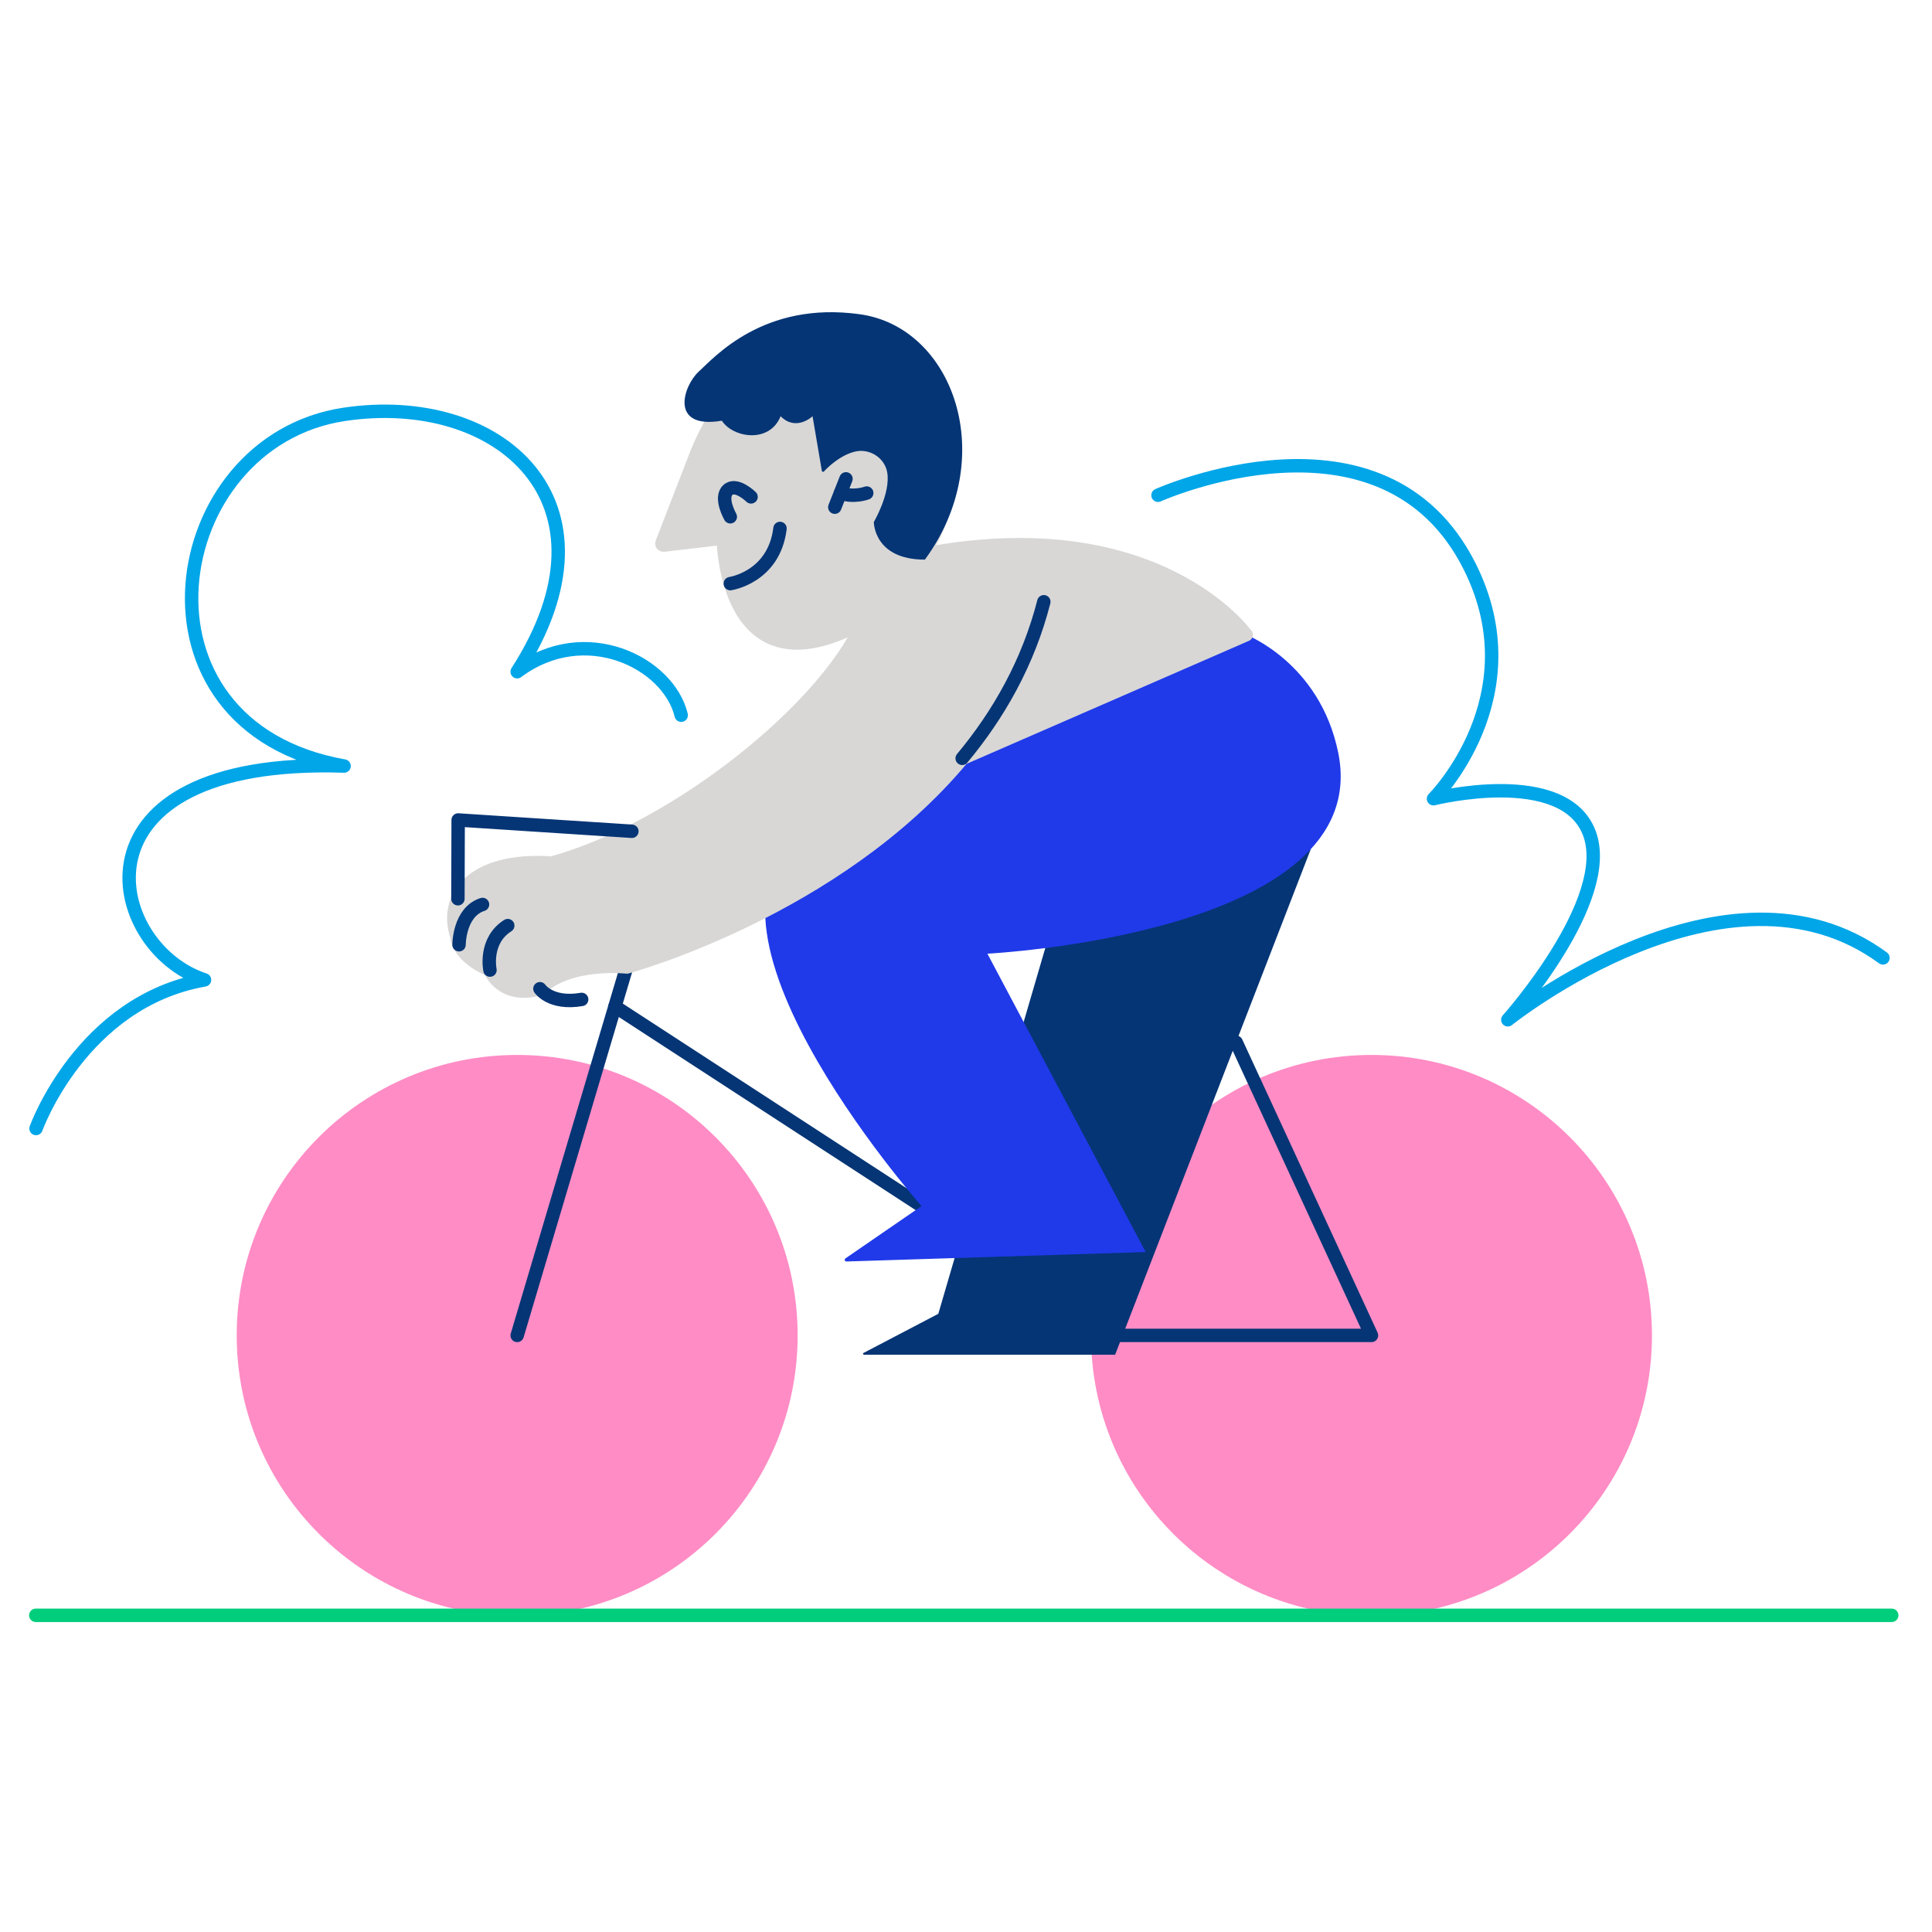 <svg width="432" height="432" viewBox="0 0 432 432" fill="none" xmlns="http://www.w3.org/2000/svg">
<path d="M115.642 361.314C150.278 361.314 178.355 333.237 178.355 298.601C178.355 263.966 150.278 235.889 115.642 235.889C81.007 235.889 52.93 263.966 52.93 298.601C52.93 333.237 81.007 361.314 115.642 361.314Z" fill="#FF8CC5"/>
<path d="M306.67 361.314C341.305 361.314 369.382 333.237 369.382 298.601C369.382 263.966 341.305 235.889 306.67 235.889C272.034 235.889 243.957 263.966 243.957 298.601C243.957 333.237 272.034 361.314 306.67 361.314Z" fill="#FF8CC5"/>
<path d="M243.93 298.601H306.67L276.411 233.055" stroke="#053575" stroke-width="3" stroke-linecap="round" stroke-linejoin="round"/>
<path d="M115.645 298.603L140.735 214.189" stroke="#053575" stroke-width="3" stroke-linecap="round" stroke-linejoin="round"/>
<path d="M206.055 269.651L137.508 225.055" stroke="#053575" stroke-width="3" stroke-linecap="round" stroke-linejoin="round"/>
<path d="M233.732 211.97L209.809 293.771L193.082 302.524C192.887 302.635 192.971 302.913 193.193 302.913H249.348L293.111 189.824L233.732 211.942V211.97Z" fill="#053575"/>
<path d="M278.605 141.92C278.605 141.92 219.838 166.705 183.05 184.404C146.261 202.104 206.056 269.679 206.056 269.679L189.052 281.377C188.746 281.599 188.885 282.1 189.274 282.072L256.182 279.96L220.783 213.246C220.783 213.246 307.53 208.884 299.222 168.261C295.11 148.172 278.605 141.92 278.605 141.92Z" fill="#203AE9"/>
<path d="M278.609 141.918C278.609 141.918 258.575 113.826 206.06 124.023C216.785 110.547 215.174 80.122 189.472 75.621C179.886 74.398 171.911 78.927 166.326 84.734C161.547 89.736 157.963 95.737 155.462 102.184L147.793 121.967L161.658 120.328C161.658 120.328 161.825 156.338 192.945 139.111C184.526 158.283 151.461 185.236 123.314 192.988C105.364 191.765 99.224 200.74 102.086 209.298C102.502 214.189 109.532 216.912 109.532 216.912C109.532 216.912 111.977 223.497 120.73 221.079C127.315 214.772 140.124 216.217 140.124 216.217C140.124 216.217 186.916 203.547 215.146 169.564L278.609 141.918Z" fill="#D8D7D6"/>
<path d="M278.608 141.918C278.608 141.918 258.575 113.826 206.059 124.023C216.785 110.547 215.173 80.122 189.471 75.621C179.885 74.398 171.91 78.927 166.326 84.734C161.546 89.736 157.962 95.737 155.461 102.184L148.015 121.439C147.931 121.662 148.126 121.912 148.376 121.884L161.713 120.328C161.713 120.328 161.88 156.338 193 139.111C184.581 158.283 151.516 185.236 123.369 192.988C105.419 191.765 99.278 200.74 102.14 209.298C102.557 214.189 109.587 216.912 109.587 216.912C109.587 216.912 112.032 223.497 120.785 221.079C127.37 214.772 140.179 216.217 140.179 216.217C140.179 216.217 186.97 203.547 215.201 169.564L278.664 141.918H278.608Z" stroke="#D8D7D6" stroke-width="3" stroke-linecap="round" stroke-linejoin="round"/>
<path d="M215.145 169.565C223.314 159.756 229.927 148.142 233.4 134.555" stroke="#053575" stroke-width="3" stroke-linecap="round" stroke-linejoin="round"/>
<path d="M120.727 221.082C120.727 221.082 123.144 224.666 130.063 223.472" stroke="#053575" stroke-width="3" stroke-linecap="round" stroke-linejoin="round"/>
<path d="M141.291 185.876L102.446 183.348L102.391 200.964" stroke="#053575" stroke-width="3" stroke-linecap="round" stroke-linejoin="round"/>
<path d="M109.56 216.914C109.56 216.914 108.171 210.384 113.534 206.967" stroke="#053575" stroke-width="3" stroke-linecap="round" stroke-linejoin="round"/>
<path d="M102.641 211.245C102.641 211.245 102.641 203.909 107.892 202.242" stroke="#053575" stroke-width="3" stroke-linecap="round" stroke-linejoin="round"/>
<path d="M186.664 113.409L189.165 107.074" stroke="#053575" stroke-width="3" stroke-linecap="round" stroke-linejoin="round"/>
<path d="M193.804 110.242C193.804 110.242 190.859 111.354 187.941 110.242" stroke="#053575" stroke-width="3" stroke-linecap="round" stroke-linejoin="round"/>
<path d="M163.297 130.499C163.297 130.499 173.077 129.082 174.411 118.162" stroke="#053575" stroke-width="3" stroke-linecap="round" stroke-linejoin="round"/>
<path d="M163.295 115.551C163.295 115.551 160.878 111.327 162.74 109.577C164.601 107.826 167.936 111.105 167.936 111.105" stroke="#053575" stroke-width="3" stroke-linecap="round" stroke-linejoin="round"/>
<path d="M8 361.191H423" stroke="#00CE7C" stroke-width="3" stroke-linecap="round" stroke-linejoin="round"/>
<path d="M8.055 252.338C8.055 252.338 18.197 223.969 45.732 219.106C23.448 211.798 14.112 169.258 76.936 171.287C26.671 162.367 36.563 98.738 76.936 92.653C111.585 87.457 140.149 112.103 115.641 150.197C130.84 138.86 149.485 148.169 152.319 159.922" stroke="#00A6E8" stroke-width="3" stroke-linecap="round" stroke-linejoin="round"/>
<path d="M258.934 110.741C258.934 110.741 309.337 88.096 328.648 126.718C343.236 155.893 320.535 178.595 320.535 178.595C320.535 178.595 349.71 171.287 355.378 186.291C361.047 201.296 337.151 228.026 337.151 228.026C337.151 228.026 386.193 188.625 421.036 214.188" stroke="#00A6E8" stroke-width="3" stroke-linecap="round" stroke-linejoin="round"/>
<path d="M183.774 105.323L181.69 93.07C181.69 93.07 178.022 96.571 174.549 93.07C172.048 99.238 163.907 97.905 161.406 94.07C149.597 96.071 152.765 86.262 156.238 83.095C159.711 79.927 170.715 67.285 192.193 70.258C213.144 73.092 223.619 102.184 206.808 125.135C195.333 125.135 195.389 116.716 195.389 116.716C195.389 116.716 199.167 110.325 198.389 105.657C197.834 102.35 194.416 100.183 191.137 100.989C187.859 101.795 185.136 104.434 184.219 105.435C184.08 105.601 183.83 105.49 183.774 105.296V105.323Z" fill="#053575"/>
</svg>
